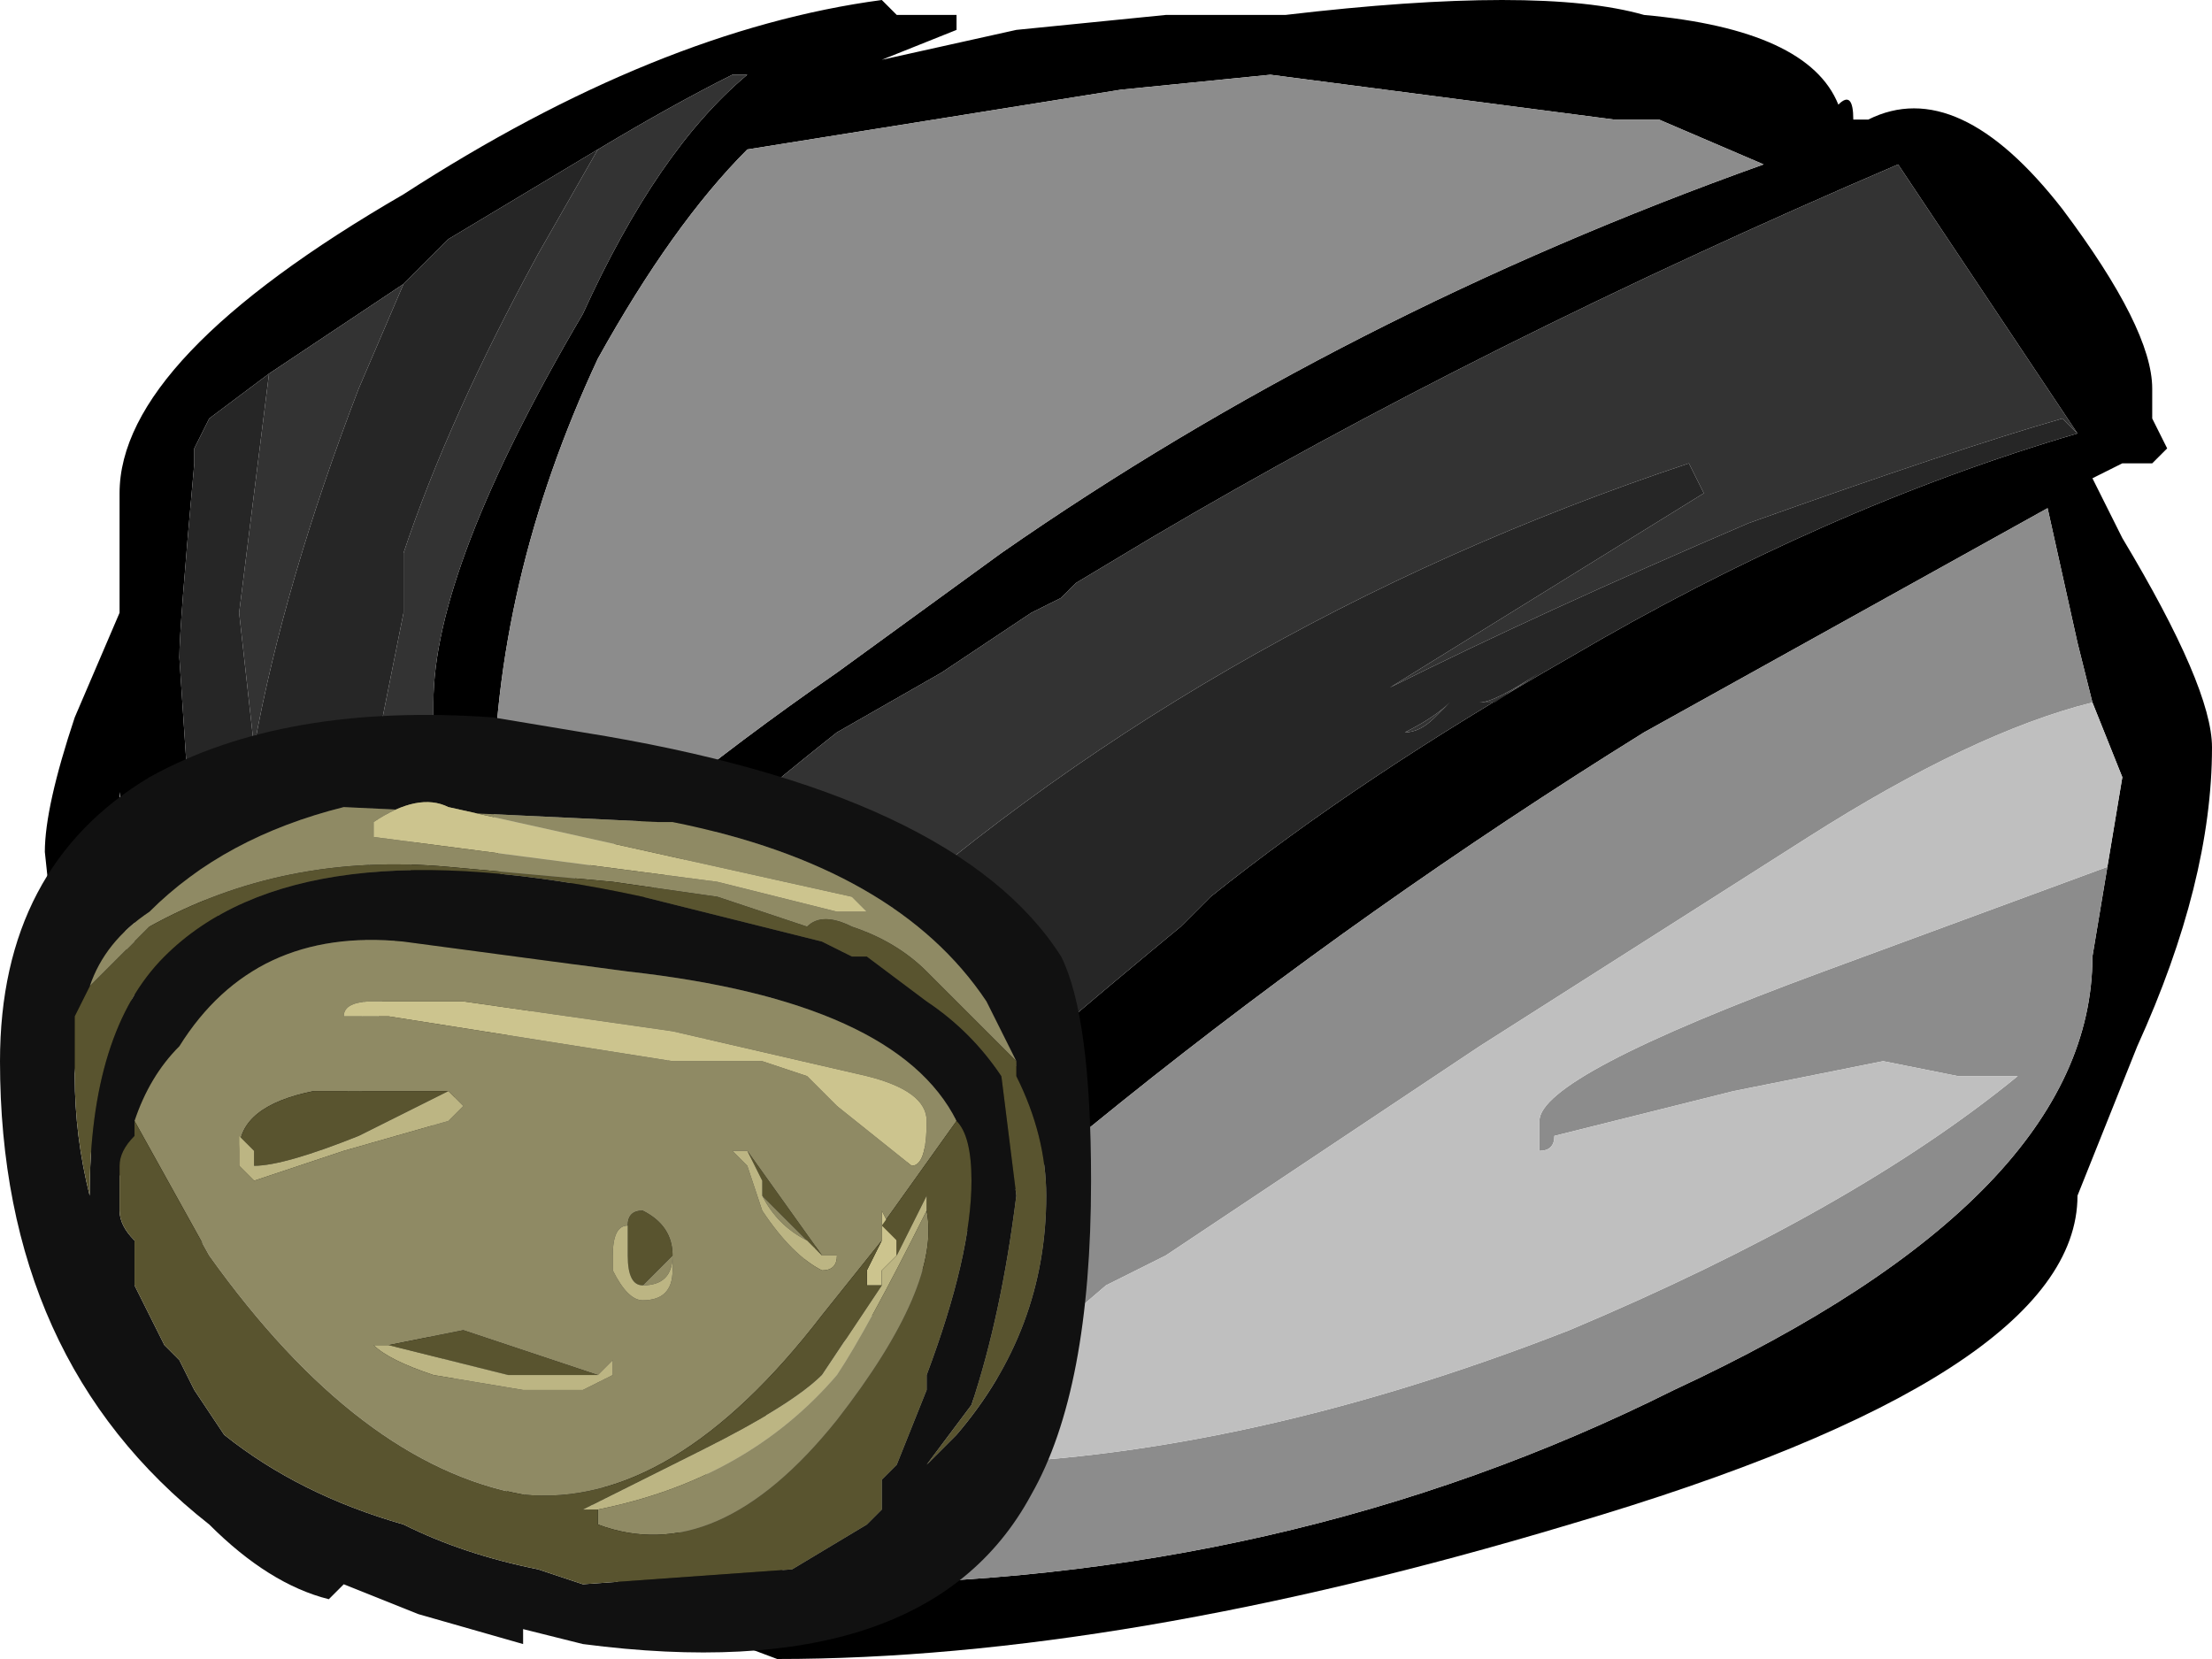 <?xml version="1.0" encoding="UTF-8" standalone="no"?>
<svg xmlns:ffdec="https://www.free-decompiler.com/flash" xmlns:xlink="http://www.w3.org/1999/xlink" ffdec:objectType="shape" height="5.55px" width="7.4px" xmlns="http://www.w3.org/2000/svg">
  <g transform="matrix(1.0, 0.0, 0.0, 1.0, 0.2, 5.45)">
    <path d="M4.1 -5.4 Q4.95 -5.5 5.3 -5.4 5.85 -5.35 5.95 -5.1 6.0 -5.15 6.0 -5.05 L6.05 -5.05 Q6.35 -5.2 6.7 -4.75 7.0 -4.35 7.0 -4.15 L7.0 -4.05 7.05 -3.95 7.0 -3.9 6.9 -3.9 6.8 -3.85 6.9 -3.65 Q7.2 -3.15 7.2 -2.95 7.2 -2.5 6.95 -1.95 L6.75 -1.45 Q6.75 -0.85 5.05 -0.35 3.55 0.1 2.4 0.1 L2.0 -0.05 0.1 -1.6 Q0.0 -2.1 -0.05 -2.6 -0.05 -2.75 0.05 -3.05 L0.2 -3.4 0.2 -3.8 Q0.2 -4.25 1.15 -4.8 2.0 -5.35 2.75 -5.45 L2.8 -5.4 3.0 -5.4 3.0 -5.35 2.75 -5.25 3.2 -5.35 3.7 -5.4 4.1 -5.4 M4.05 -5.2 L3.55 -5.15 2.3 -4.95 Q2.05 -4.7 1.8 -4.25 1.45 -3.5 1.45 -2.75 L1.5 -2.3 Q1.95 -2.75 2.6 -3.2 L3.15 -3.6 Q4.3 -4.4 5.7 -4.9 L5.35 -5.05 5.2 -5.05 4.05 -5.2 M6.75 -4.0 L6.15 -4.9 Q4.75 -4.3 3.65 -3.65 L3.4 -3.5 3.35 -3.45 3.25 -3.4 2.95 -3.2 2.6 -3.0 Q1.65 -2.25 1.15 -1.55 L1.05 -1.3 1.7 -0.2 Q1.75 -0.7 3.75 -2.35 L3.85 -2.45 Q4.35 -2.85 5.05 -3.25 5.9 -3.75 6.75 -4.0 M1.8 -4.95 L1.3 -4.65 1.15 -4.5 0.7 -4.2 0.5 -4.05 0.45 -3.95 0.45 -3.9 Q0.4 -3.35 0.4 -3.25 L0.45 -2.5 1.0 -1.75 1.25 -2.9 1.25 -3.1 Q1.25 -3.55 1.75 -4.4 2.0 -4.95 2.3 -5.2 L2.25 -5.2 Q2.05 -5.1 1.8 -4.95 M0.25 -2.0 L0.25 -2.4 0.2 -2.8 0.2 -2.55 0.25 -2.0 M6.8 -3.1 L6.75 -3.3 6.65 -3.75 5.3 -3.0 Q3.45 -1.85 2.0 -0.35 L2.55 -0.15 Q4.1 -0.15 5.4 -0.8 6.8 -1.45 6.8 -2.25 L6.85 -2.55 6.9 -2.85 6.8 -3.1 M6.15 -4.95 L6.15 -4.95" fill="#000000" fill-rule="evenodd" stroke="none"/>
    <path d="M6.75 -4.0 L6.7 -4.05 Q6.35 -3.95 5.65 -3.7 4.95 -3.4 4.45 -3.15 L5.5 -3.8 5.45 -3.9 Q3.8 -3.35 2.6 -2.25 L1.05 -1.3 1.15 -1.55 Q1.65 -2.25 2.6 -3.0 L2.95 -3.2 3.25 -3.4 3.35 -3.45 3.4 -3.5 3.65 -3.65 Q4.75 -4.3 6.15 -4.9 L6.75 -4.0 M1.15 -4.5 L1.0 -4.15 Q0.75 -3.5 0.65 -2.95 L0.6 -3.4 0.7 -4.2 1.15 -4.5 M1.0 -1.75 L1.05 -2.9 1.15 -3.4 1.15 -3.6 Q1.3 -4.05 1.6 -4.6 L1.8 -4.95 Q2.05 -5.1 2.25 -5.2 L2.3 -5.2 Q2.0 -4.95 1.75 -4.4 1.25 -3.55 1.25 -3.1 L1.25 -2.9 1.0 -1.75 M4.95 -3.2 Q4.8 -3.1 4.75 -3.1 L4.8 -3.1 4.95 -3.2 M4.65 -3.1 L4.6 -3.05 Q4.55 -3.0 4.5 -3.0 4.6 -3.05 4.65 -3.1" fill="#333333" fill-rule="evenodd" stroke="none"/>
    <path d="M4.05 -5.2 L5.2 -5.05 5.35 -5.05 5.7 -4.9 Q4.3 -4.4 3.15 -3.6 L2.6 -3.2 Q1.95 -2.75 1.5 -2.3 L1.45 -2.75 Q1.45 -3.5 1.8 -4.25 2.05 -4.7 2.3 -4.95 L3.55 -5.15 4.05 -5.2 M6.85 -2.55 L6.8 -2.25 Q6.8 -1.45 5.4 -0.8 4.1 -0.15 2.55 -0.15 L2.0 -0.35 Q3.45 -1.85 5.3 -3.0 L6.65 -3.75 6.75 -3.3 6.8 -3.1 Q6.4 -3.0 5.85 -2.65 L4.75 -1.95 3.7 -1.25 3.5 -1.15 2.8 -0.55 2.9 -0.55 Q3.9 -0.55 5.05 -1.0 6.0 -1.4 6.55 -1.85 L6.35 -1.85 6.1 -1.9 5.6 -1.8 5.0 -1.65 Q5.0 -1.6 4.95 -1.6 4.95 -1.65 4.95 -1.7 4.95 -1.85 5.9 -2.2 L6.85 -2.55 M0.25 -2.0 L0.2 -2.55 0.2 -2.8 0.25 -2.4 0.25 -2.0" fill="#8c8c8c" fill-rule="evenodd" stroke="none"/>
    <path d="M1.05 -1.3 L2.6 -2.25 Q3.8 -3.35 5.45 -3.9 L5.5 -3.8 4.45 -3.15 Q4.95 -3.4 5.65 -3.7 6.35 -3.95 6.7 -4.05 L6.75 -4.0 Q5.9 -3.75 5.05 -3.25 4.35 -2.85 3.85 -2.45 L3.75 -2.35 Q1.75 -0.7 1.7 -0.2 L1.05 -1.3 M1.15 -4.5 L1.3 -4.65 1.8 -4.95 1.6 -4.6 Q1.3 -4.05 1.15 -3.6 L1.15 -3.4 1.05 -2.9 1.0 -1.75 0.45 -2.5 0.4 -3.25 Q0.4 -3.35 0.45 -3.9 L0.45 -3.95 0.5 -4.05 0.7 -4.2 0.6 -3.4 0.65 -2.95 Q0.75 -3.5 1.0 -4.15 L1.15 -4.5 M4.65 -3.1 Q4.6 -3.05 4.5 -3.0 4.55 -3.0 4.6 -3.05 L4.65 -3.1 M4.95 -3.2 L4.8 -3.1 4.75 -3.1 Q4.8 -3.1 4.95 -3.2" fill="#262626" fill-rule="evenodd" stroke="none"/>
    <path d="M6.85 -2.55 L5.9 -2.2 Q4.95 -1.85 4.95 -1.7 4.95 -1.65 4.95 -1.6 5.0 -1.6 5.0 -1.65 L5.6 -1.8 6.1 -1.9 6.35 -1.85 6.55 -1.85 Q6.0 -1.4 5.05 -1.0 3.9 -0.55 2.9 -0.55 L2.8 -0.55 3.5 -1.15 3.7 -1.25 4.75 -1.95 5.85 -2.65 Q6.4 -3.0 6.8 -3.1 L6.9 -2.85 6.85 -2.55" fill="#bfbfbf" fill-rule="evenodd" stroke="none"/>
    <path d="M3.2 -1.9 L3.1 -2.1 Q2.8 -2.55 2.05 -2.7 L2.0 -2.7 0.95 -2.75 Q0.55 -2.65 0.3 -2.4 0.15 -2.3 0.1 -2.15 L0.05 -2.05 0.05 -1.85 Q0.05 -1.65 0.1 -1.45 0.1 -2.0 0.35 -2.25 0.8 -2.7 1.95 -2.45 L2.55 -2.3 2.65 -2.25 2.7 -2.25 2.9 -2.1 Q3.05 -2.0 3.15 -1.85 L3.2 -1.45 Q3.15 -1.05 3.05 -0.75 L2.9 -0.55 3.0 -0.65 Q3.3 -1.0 3.3 -1.45 3.3 -1.65 3.2 -1.85 L3.2 -1.9 M3.2 -1.85 L3.2 -1.85 M1.75 -3.0 Q3.0 -2.8 3.35 -2.25 3.45 -2.05 3.45 -1.5 3.45 -0.8 3.25 -0.45 2.9 0.2 1.75 0.05 L1.55 0.0 1.55 0.05 1.2 -0.05 0.95 -0.15 0.9 -0.1 Q0.7 -0.15 0.5 -0.35 -0.2 -0.9 -0.2 -1.9 -0.2 -2.55 0.3 -2.85 0.75 -3.1 1.45 -3.05 L1.75 -3.0 M3.0 -1.7 Q2.8 -2.1 1.9 -2.2 L1.15 -2.3 Q0.65 -2.35 0.4 -1.95 0.3 -1.85 0.25 -1.7 L0.25 -1.65 Q0.2 -1.6 0.2 -1.55 L0.2 -1.4 Q0.2 -1.35 0.25 -1.3 L0.25 -1.15 0.35 -0.95 0.4 -0.9 0.45 -0.8 0.55 -0.65 Q0.8 -0.45 1.15 -0.35 1.35 -0.25 1.6 -0.2 L1.75 -0.15 2.45 -0.2 2.7 -0.35 2.75 -0.4 2.75 -0.5 2.8 -0.55 2.9 -0.8 2.9 -0.85 Q3.05 -1.25 3.05 -1.5 3.05 -1.65 3.0 -1.7" fill="#111111" fill-rule="evenodd" stroke="none"/>
    <path d="M0.1 -2.15 Q0.15 -2.3 0.3 -2.4 0.55 -2.65 0.95 -2.75 L2.0 -2.7 2.05 -2.7 Q2.8 -2.55 3.1 -2.1 L3.2 -1.9 2.9 -2.2 Q2.8 -2.3 2.65 -2.35 2.55 -2.4 2.5 -2.35 L2.2 -2.45 1.85 -2.5 1.3 -2.55 Q0.75 -2.6 0.3 -2.35 0.2 -2.25 0.1 -2.15 M3.2 -1.85 L3.2 -1.85 M2.7 -2.4 L2.65 -2.45 1.3 -2.75 Q1.2 -2.8 1.05 -2.7 L1.05 -2.65 2.2 -2.5 2.6 -2.4 2.7 -2.4 M2.05 -2.0 L1.35 -2.1 1.05 -2.1 Q0.95 -2.1 0.95 -2.05 L1.1 -2.05 2.05 -1.9 2.35 -1.9 2.5 -1.85 2.6 -1.75 2.85 -1.55 Q2.9 -1.55 2.9 -1.7 2.9 -1.8 2.7 -1.85 L2.05 -2.0 M1.3 -1.8 L0.85 -1.8 Q0.6 -1.75 0.6 -1.6 L0.6 -1.55 0.65 -1.5 0.95 -1.6 1.3 -1.7 1.35 -1.75 1.3 -1.8 M0.25 -1.7 Q0.3 -1.85 0.4 -1.95 0.65 -2.35 1.15 -2.3 L1.9 -2.2 Q2.8 -2.1 3.0 -1.7 L2.75 -1.35 2.8 -1.3 2.75 -1.4 Q2.75 -1.35 2.75 -1.3 L2.55 -1.05 Q2.05 -0.4 1.55 -0.45 1.0 -0.55 0.5 -1.25 L0.25 -1.7 M1.1 -0.95 L1.05 -0.95 Q1.1 -0.9 1.25 -0.85 L1.55 -0.8 1.75 -0.8 1.85 -0.85 1.85 -0.9 1.8 -0.85 1.35 -1.0 1.1 -0.95 M1.5 -0.85 L1.7 -0.85 1.5 -0.85 M1.05 -0.5 L1.05 -0.5 M2.3 -1.6 L2.25 -1.6 2.3 -1.55 2.35 -1.4 Q2.45 -1.25 2.55 -1.2 2.6 -1.2 2.6 -1.25 L2.55 -1.25 2.3 -1.6 M2.5 -1.3 Q2.4 -1.35 2.35 -1.45 L2.5 -1.3 M1.95 -1.15 L2.05 -1.25 Q2.05 -1.35 1.95 -1.4 1.9 -1.4 1.9 -1.35 1.85 -1.35 1.85 -1.25 L1.85 -1.2 Q1.9 -1.1 1.95 -1.1 2.05 -1.1 2.05 -1.2 L2.05 -1.25 Q2.05 -1.15 1.95 -1.15 M1.75 -0.4 L1.85 -0.45 1.75 -0.4 M2.9 -1.4 Q2.95 -1.15 2.6 -0.7 2.2 -0.2 1.8 -0.35 L1.8 -0.4 Q2.3 -0.5 2.6 -0.85 2.7 -1.0 2.9 -1.4" fill="#8f8a64" fill-rule="evenodd" stroke="none"/>
    <path d="M2.05 -2.0 L2.7 -1.85 Q2.9 -1.8 2.9 -1.7 2.9 -1.55 2.85 -1.55 L2.6 -1.75 2.5 -1.85 2.35 -1.9 2.05 -1.9 1.1 -2.05 0.95 -2.05 Q0.95 -2.1 1.05 -2.1 L1.35 -2.1 2.05 -2.0 M2.7 -2.4 L2.6 -2.4 2.2 -2.5 1.05 -2.65 1.05 -2.7 Q1.2 -2.8 1.3 -2.75 L2.65 -2.45 2.7 -2.4 M2.75 -1.3 Q2.75 -1.35 2.75 -1.4 L2.8 -1.3 2.8 -1.25 2.75 -1.2 2.75 -1.15 2.7 -1.15 2.7 -1.2 2.75 -1.3" fill="#ccc48e" fill-rule="evenodd" stroke="none"/>
    <path d="M3.2 -1.9 L3.2 -1.85 Q3.3 -1.65 3.3 -1.45 3.3 -1.0 3.0 -0.65 L2.9 -0.55 3.05 -0.75 Q3.15 -1.05 3.2 -1.45 L3.15 -1.85 Q3.05 -2.0 2.9 -2.1 L2.7 -2.25 2.65 -2.25 2.55 -2.3 1.95 -2.45 Q0.8 -2.7 0.35 -2.25 0.1 -2.0 0.1 -1.45 0.05 -1.65 0.05 -1.85 L0.05 -2.05 0.1 -2.15 Q0.2 -2.25 0.3 -2.35 0.75 -2.6 1.3 -2.55 L1.85 -2.5 2.2 -2.45 2.5 -2.35 Q2.55 -2.4 2.65 -2.35 2.8 -2.3 2.9 -2.2 L3.2 -1.9 M0.6 -1.6 Q0.6 -1.75 0.85 -1.8 L1.3 -1.8 1.0 -1.65 Q0.75 -1.55 0.65 -1.55 L0.65 -1.6 0.6 -1.65 0.6 -1.6 M1.35 -1.75 L1.3 -1.7 1.35 -1.75 M0.25 -1.7 L0.5 -1.25 Q1.0 -0.55 1.55 -0.45 2.05 -0.4 2.55 -1.05 L2.75 -1.3 2.7 -1.2 2.7 -1.15 2.75 -1.15 2.55 -0.85 Q2.45 -0.75 2.15 -0.6 L1.85 -0.45 1.75 -0.4 1.8 -0.4 1.8 -0.35 Q2.2 -0.2 2.6 -0.7 2.95 -1.15 2.9 -1.4 L2.9 -1.45 2.8 -1.25 2.8 -1.3 2.75 -1.35 3.0 -1.7 Q3.05 -1.65 3.05 -1.5 3.05 -1.25 2.9 -0.85 L2.9 -0.8 2.8 -0.55 2.75 -0.5 2.75 -0.4 2.7 -0.35 2.45 -0.2 1.75 -0.15 1.6 -0.2 Q1.35 -0.25 1.15 -0.35 0.8 -0.45 0.55 -0.65 L0.45 -0.8 0.4 -0.9 0.35 -0.95 0.25 -1.15 0.25 -1.3 Q0.2 -1.35 0.2 -1.4 L0.2 -1.55 Q0.2 -1.6 0.25 -1.65 L0.25 -1.7 M1.1 -0.95 L1.35 -1.0 1.8 -0.85 1.7 -0.85 1.5 -0.85 1.1 -0.95 M1.05 -0.5 L1.05 -0.5 M2.3 -1.6 L2.55 -1.25 2.5 -1.3 2.35 -1.45 2.35 -1.5 2.3 -1.6 M2.3 -1.55 L2.25 -1.6 2.3 -1.55 M1.9 -1.35 Q1.9 -1.4 1.95 -1.4 2.05 -1.35 2.05 -1.25 L1.95 -1.15 Q1.9 -1.15 1.9 -1.25 L1.9 -1.35 M2.9 -1.45 L2.9 -1.45" fill="#59542f" fill-rule="evenodd" stroke="none"/>
    <path d="M1.3 -1.8 L1.35 -1.75 1.3 -1.7 0.95 -1.6 0.65 -1.5 0.6 -1.55 0.6 -1.6 0.6 -1.65 0.65 -1.6 0.65 -1.55 Q0.75 -1.55 1.0 -1.65 L1.3 -1.8 M1.85 -0.85 L1.75 -0.8 1.55 -0.8 1.25 -0.85 Q1.1 -0.9 1.05 -0.95 L1.1 -0.95 1.5 -0.85 1.7 -0.85 1.8 -0.85 1.85 -0.9 1.85 -0.85 M2.25 -1.6 L2.3 -1.6 2.35 -1.5 2.35 -1.45 Q2.4 -1.35 2.5 -1.3 L2.55 -1.25 2.6 -1.25 Q2.6 -1.2 2.55 -1.2 2.45 -1.25 2.35 -1.4 L2.3 -1.55 2.25 -1.6 M2.75 -1.15 L2.75 -1.2 2.8 -1.25 2.9 -1.45 2.9 -1.45 2.9 -1.4 Q2.7 -1.0 2.6 -0.85 2.3 -0.5 1.8 -0.4 L1.75 -0.4 1.85 -0.45 2.15 -0.6 Q2.45 -0.75 2.55 -0.85 L2.75 -1.15 M1.9 -1.35 L1.9 -1.25 Q1.9 -1.15 1.95 -1.15 2.05 -1.15 2.05 -1.25 L2.05 -1.2 Q2.05 -1.1 1.95 -1.1 1.9 -1.1 1.85 -1.2 L1.85 -1.25 Q1.85 -1.35 1.9 -1.35" fill="#bcb583" fill-rule="evenodd" stroke="none"/>
  </g>
</svg>
